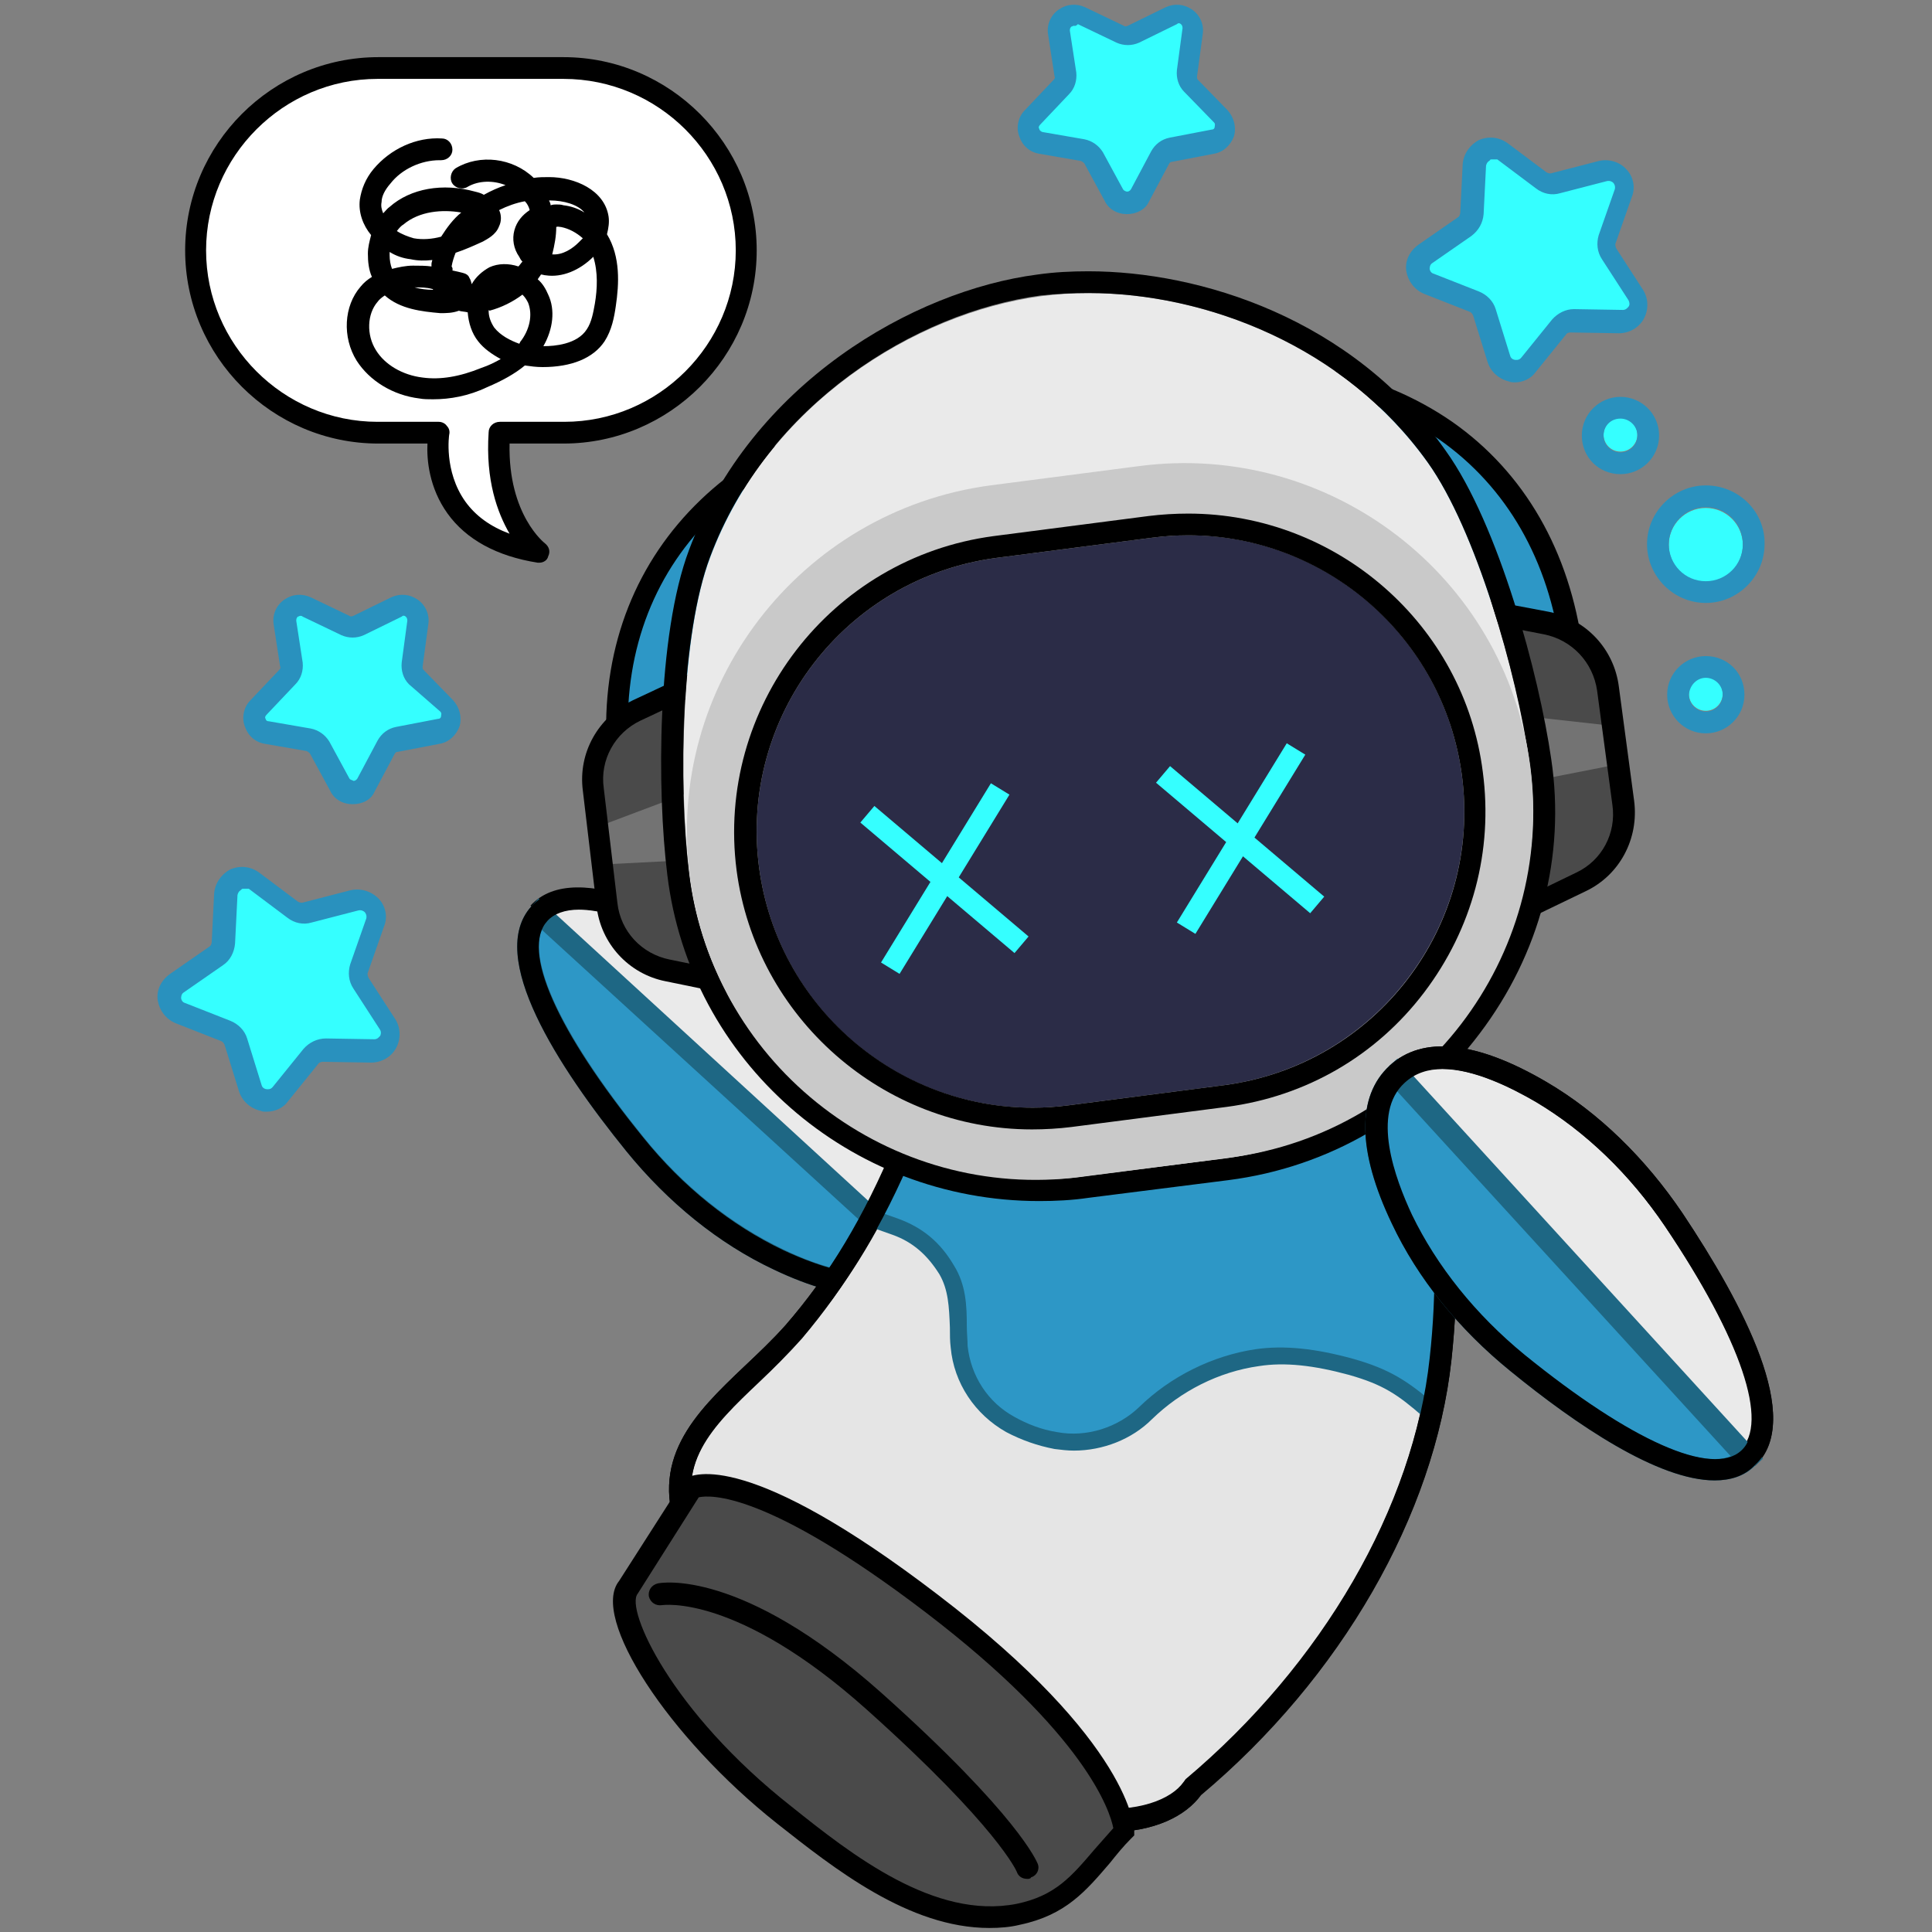 <?xml version="1.0" encoding="utf-8"?>
<!-- Generator: Adobe Illustrator 26.5.0, SVG Export Plug-In . SVG Version: 6.00 Build 0)  -->
<svg version="1.1" id="레이어_5" xmlns="http://www.w3.org/2000/svg" xmlns:xlink="http://www.w3.org/1999/xlink" x="0px"
	 y="0px" viewBox="0 0 240 240" style="enable-background:new 0 0 240 240;" xml:space="preserve">
<rect x="0" y="0" width="240" height="240" fill="#808080" stroke="none"/>
<g>
	<path style="fill:#2D97C6;" d="M77,96.3c-3.1-23.7,11.8-42,38.6-45.5l30.5-4c26.8-3.5,46,10.3,49.1,34"/>
	<path d="M75.7,96.5C72.5,71.9,88.4,53,115.5,49.4l30.5-4c13.4-1.8,25.3,0.7,34.4,7c9,6.3,14.6,16.1,16.2,28.1l-2.7,0.4
		c-1.5-11.3-6.7-20.4-15.1-26.3c-8.5-6-19.7-8.2-32.5-6.6l-30.5,4c-25.8,3.4-40.5,20.7-37.4,44L75.7,96.5z"/>
</g>
<g>
	<path style="fill:#4A4A4A;" d="M179.9,75.1l5.3,40l11.2-5.4c3.7-1.8,5.8-5.7,5.3-9.8l-1.9-14.2c-0.5-4.1-3.6-7.3-7.7-8.1
		L179.9,75.1z"/>
	<polygon style="fill:#737373;" points="182.6,88.2 183.9,98.3 201.2,94.9 200.6,90.2 	"/>
	<path d="M185.2,116.4c-0.2,0-0.4-0.1-0.6-0.2c-0.4-0.2-0.6-0.6-0.7-1l-5.3-40c-0.1-0.4,0.1-0.9,0.4-1.2c0.3-0.3,0.8-0.4,1.2-0.3
		l12.2,2.3c4.6,0.9,8.1,4.6,8.7,9.3l1.9,14.2c0.6,4.7-1.8,9.2-6,11.2l-11.2,5.4C185.6,116.4,185.4,116.4,185.2,116.4z M181.5,76.8
		l4.8,36.2l9.5-4.6c3.2-1.5,5-4.9,4.5-8.4l-1.9-14.2c-0.5-3.5-3.1-6.3-6.6-7L181.5,76.8z"/>
</g>
<g>
	<g>
		<path style="fill:#EAEAEA;" d="M67,113.4L67,113.4L67,113.4c5.3-5.8,20.9,3.4,29.6,9.3c6.4,4.3,12,10,15.9,16.5
			c3.8,6.4,6.1,13.6,2.2,17.9"/>
		<path d="M115.6,158l-2-1.8c3.8-4.2,0.2-12-2.4-16.3c-3.6-6.1-9-11.7-15.5-16.1c-14.1-9.5-24.5-13.1-27.8-9.5l-2-1.8
			c5.7-6.2,20.2,1.5,31.3,9.1c6.8,4.6,12.4,10.5,16.3,16.9C118.7,147.2,119.4,153.9,115.6,158z"/>
	</g>
	<g>
		<path style="fill:#2D97C6;" d="M96.6,156.4c6.7,3.2,14.1,4.9,18,0.6L67,113.4l0,0c-5.3,5.8,5.2,20.5,11.8,28.7
			C83.7,148.1,89.8,153.2,96.6,156.4z"/>
		<path style="fill:#1E6784;" d="M108.1,161c-3.3,0-7.4-1.1-12-3.3c-6.8-3.2-13.1-8.3-18.3-14.7c-8.5-10.5-17.4-24.2-11.8-30.4
			l0.9-1l49.6,45.5l-0.9,1C113.8,160,111.2,161,108.1,161z M67.3,115.5c-1.7,4.3,2.9,13.7,12.6,25.7c4.9,6.1,10.9,10.9,17.4,14l0,0
			c4.1,2,11.3,4.6,15.4,1.8L67.3,115.5z"/>
	</g>
	<path d="M108.1,161c-3.3,0-7.4-1.1-12-3.3l0,0c-6.8-3.2-13.1-8.3-18.3-14.7c-8.5-10.5-17.4-24.2-11.8-30.4
		c5.7-6.2,20.2,1.5,31.3,9.1c6.8,4.6,12.4,10.5,16.3,16.9c5.1,8.6,5.8,15.4,2,19.5C113.8,160,111.2,161,108.1,161z M71.9,113
		c-1.7,0-3.1,0.5-3.9,1.4c-3.3,3.6,1.1,13.6,11.9,26.9c4.9,6.1,10.9,10.9,17.4,14l0,0c4.5,2.1,12.6,5.1,16.4,0.9
		c3.8-4.2,0.2-12-2.4-16.3c-3.6-6.1-9-11.7-15.5-16.1C85.3,116.8,76.9,113,71.9,113z"/>
</g>
<g>
	<path style="fill:#4A4A4A;" d="M90.4,83l4.8,40L83,120.5c-4-0.8-7.1-4.1-7.6-8.2l-1.7-14.3c-0.5-4.1,1.7-8,5.4-9.8L90.4,83z"/>
	<polygon style="fill:#737373;" points="91,96.4 92.2,106.5 74.6,107.4 74,102.8 	"/>
	<path d="M95.2,124.4c-0.1,0-0.2,0-0.3,0l-12.2-2.5c-4.6-0.9-8.1-4.7-8.6-9.4l-1.7-14.3c-0.6-4.7,1.9-9.1,6.2-11.2l11.3-5.3
		c0.4-0.2,0.9-0.2,1.2,0c0.4,0.2,0.6,0.6,0.7,1l4.8,40c0.1,0.4-0.1,0.9-0.4,1.2C95.8,124.3,95.5,124.4,95.2,124.4z M89.2,85
		l-9.6,4.5c-3.2,1.5-5.1,4.9-4.6,8.4l1.7,14.3c0.4,3.5,3,6.3,6.5,7l10.3,2.1L89.2,85z"/>
</g>
<g>
	<g>
		<path style="fill:#35FFFF;" d="M186.7,18.9l4.8,3.6c0.5,0.4,1.2,0.5,1.8,0.4l5.8-1.5c1.7-0.4,3.1,1.2,2.6,2.8l-2,5.7
			c-0.2,0.6-0.1,1.3,0.2,1.9l3.3,5.1c0.9,1.4-0.1,3.3-1.8,3.3l-6-0.1c-0.7,0-1.3,0.3-1.7,0.8l-3.8,4.7c-1.1,1.3-3.2,0.9-3.7-0.7
			l-1.8-5.8c-0.2-0.6-0.7-1.1-1.3-1.4l-5.6-2.2c-1.6-0.6-1.8-2.8-0.4-3.7l4.9-3.4c0.5-0.4,0.9-1,0.9-1.6l0.3-6
			C183.3,18.7,185.3,17.8,186.7,18.9z"/>
		<path style="fill:#2991BE;" d="M188.2,47.5c-0.2,0-0.5,0-0.7-0.1c-1.3-0.3-2.3-1.2-2.7-2.4l-1.8-5.8c-0.1-0.2-0.2-0.4-0.5-0.5
			l-5.6-2.2c-1.2-0.5-2-1.6-2.2-2.8c-0.2-1.3,0.4-2.5,1.5-3.3l4.9-3.4c0.2-0.1,0.3-0.4,0.3-0.6l0.3-6c0.1-1.3,0.9-2.4,2-3
			c1.2-0.5,2.5-0.4,3.6,0.4l4.8,3.6c0.2,0.1,0.4,0.2,0.7,0.1l5.8-1.5c1.2-0.3,2.6,0.1,3.4,1c0.9,0.9,1.2,2.3,0.7,3.5l-2,5.7
			c-0.1,0.2,0,0.5,0.1,0.7l3.3,5.1c0.7,1.1,0.7,2.5,0.1,3.6c-0.6,1.1-1.8,1.8-3.1,1.8l-6-0.1c-0.3,0-0.5,0.1-0.6,0.3l-3.8,4.7
			C190.2,47,189.2,47.5,188.2,47.5z M185.4,19.8c-0.2,0-0.3,0-0.3,0.1c-0.1,0.1-0.4,0.2-0.5,0.7l-0.3,6c-0.1,1.1-0.6,2-1.5,2.7
			l-4.9,3.4c-0.3,0.2-0.3,0.6-0.3,0.7c0,0.1,0.1,0.5,0.5,0.6l5.6,2.2c1,0.4,1.8,1.2,2.1,2.2l1.8,5.8c0.1,0.4,0.5,0.5,0.6,0.5
			c0.1,0,0.5,0.1,0.8-0.3l3.8-4.7c0.7-0.8,1.7-1.3,2.7-1.3c0,0,0,0,0.1,0l6,0.1c0,0,0,0,0,0c0.4,0,0.6-0.3,0.7-0.4
			c0.1-0.1,0.2-0.4,0-0.8l-3.3-5.1c-0.6-0.9-0.7-2-0.4-3l2-5.7c0.1-0.4-0.1-0.7-0.2-0.8c-0.1-0.1-0.4-0.3-0.8-0.2l-5.8,1.5
			c-1,0.3-2.1,0.1-3-0.6l-4.8-3.6C185.7,19.8,185.5,19.8,185.4,19.8z"/>
	</g>
	<g>
		<path style="fill:#35FFFF;" d="M31.6,109.5l4.8,3.6c0.5,0.4,1.2,0.5,1.8,0.4l5.8-1.5c1.7-0.4,3.1,1.2,2.6,2.8l-2,5.7
			c-0.2,0.6-0.1,1.3,0.2,1.9l3.3,5.1c0.9,1.4-0.1,3.3-1.8,3.3l-6-0.1c-0.7,0-1.3,0.3-1.7,0.8l-3.8,4.7c-1.1,1.3-3.2,0.9-3.7-0.7
			l-1.8-5.8c-0.2-0.6-0.7-1.1-1.3-1.4l-5.6-2.2c-1.6-0.6-1.8-2.8-0.4-3.7l4.9-3.4c0.5-0.4,0.9-1,0.9-1.6l0.3-6
			C28.3,109.3,30.3,108.4,31.6,109.5z"/>
		<path style="fill:#2991BE;" d="M33.1,138.1c-0.2,0-0.5,0-0.7-0.1c-1.3-0.3-2.3-1.2-2.7-2.4l-1.8-5.8c-0.1-0.2-0.2-0.4-0.5-0.5
			l-5.6-2.2c-1.2-0.5-2-1.6-2.2-2.8c-0.2-1.3,0.4-2.5,1.5-3.3l4.9-3.4c0.2-0.1,0.3-0.4,0.3-0.6l0.3-6c0.1-1.3,0.9-2.4,2-3
			c1.2-0.5,2.5-0.4,3.6,0.4v0l4.8,3.6c0.2,0.1,0.4,0.2,0.7,0.1l5.8-1.5c1.3-0.3,2.6,0.1,3.5,1c0.9,0.9,1.2,2.3,0.7,3.5l-2,5.7
			c-0.1,0.2,0,0.5,0.1,0.7l3.3,5.1c0.7,1.1,0.7,2.5,0.1,3.6c-0.6,1.1-1.8,1.8-3.1,1.8l-6-0.1c-0.2,0-0.5,0.1-0.6,0.3l-3.8,4.7
			C35.2,137.6,34.2,138.1,33.1,138.1z M30.3,110.4c-0.1,0-0.3,0-0.3,0.1c-0.1,0.1-0.4,0.2-0.5,0.7l-0.3,6c-0.1,1.1-0.6,2.1-1.5,2.7
			l-4.9,3.4c-0.3,0.2-0.3,0.6-0.3,0.7c0,0.1,0.1,0.5,0.5,0.6l5.6,2.2c1,0.4,1.8,1.2,2.1,2.2l1.8,5.8c0.1,0.4,0.5,0.5,0.6,0.5
			c0.1,0,0.5,0.1,0.8-0.3l3.8-4.7c0.7-0.8,1.7-1.3,2.8-1.3l6,0.1c0.4,0,0.6-0.3,0.7-0.4c0.1-0.1,0.2-0.5,0-0.8l-3.3-5.1
			c-0.6-0.9-0.7-2-0.4-3l2-5.7c0.1-0.4-0.1-0.7-0.2-0.8c-0.1-0.1-0.4-0.3-0.8-0.2l-5.8,1.5c-1,0.3-2.1,0.1-3-0.6l-4.8-3.6
			C30.6,110.4,30.5,110.4,30.3,110.4z"/>
	</g>
	<g>
		<path style="fill:#35FFFF;" d="M148.1,3.9l-0.7,5.2c-0.1,0.6,0.1,1.1,0.5,1.6l3.7,3.8c1,1.1,0.5,2.9-1,3.2l-5.2,1
			c-0.6,0.1-1.1,0.5-1.3,1l-2.5,4.7c-0.7,1.3-2.6,1.3-3.3,0l-2.5-4.6c-0.3-0.5-0.8-0.9-1.3-1l-5.2-0.9c-1.5-0.3-2.1-2.1-1-3.1
			l3.6-3.8c0.4-0.4,0.6-1,0.5-1.6L131.6,4c-0.2-1.5,1.3-2.6,2.7-2l4.8,2.3c0.5,0.2,1.1,0.2,1.6,0l4.7-2.3
			C146.7,1.3,148.3,2.4,148.1,3.9z"/>
		<path style="fill:#2991BE;" d="M140,26.6c-1.2,0-2.3-0.6-2.8-1.7l-2.5-4.6c-0.1-0.1-0.2-0.2-0.4-0.3l-5.2-0.9
			c-1.2-0.2-2.1-1-2.5-2.2c-0.4-1.1-0.1-2.4,0.7-3.2l3.6-3.8c0.1-0.1,0.2-0.3,0.1-0.4l-0.8-5.2c-0.2-1.2,0.3-2.4,1.3-3.1
			c1-0.7,2.2-0.8,3.3-0.3l4.8,2.3c0.1,0.1,0.3,0.1,0.5,0l4.7-2.3c1.1-0.5,2.3-0.4,3.3,0.3c1,0.7,1.5,1.9,1.3,3.1l-0.7,5.2
			c0,0.2,0,0.3,0.1,0.4l3.7,3.8c0.8,0.9,1.1,2.1,0.8,3.2c-0.4,1.1-1.3,2-2.5,2.2l-5.2,1c-0.2,0-0.3,0.1-0.4,0.3l-2.5,4.7
			C142.3,26,141.2,26.6,140,26.6C140,26.6,140,26.6,140,26.6z M133.4,3.2c-0.1,0-0.2,0.1-0.3,0.1c-0.1,0.1-0.2,0.2-0.2,0.5l0.8,5.2
			c0.1,1-0.2,2-0.9,2.7l-3.6,3.8c-0.2,0.2-0.2,0.4-0.1,0.5c0,0.1,0.1,0.3,0.4,0.4l5.2,0.9c1,0.2,1.8,0.8,2.3,1.6l2.5,4.6
			c0.1,0.2,0.4,0.3,0.5,0.3c0.1,0,0.3,0,0.5-0.3l2.5-4.7c0.5-0.9,1.3-1.5,2.3-1.7l5.2-1c0.3,0,0.4-0.2,0.4-0.4
			c0-0.1,0.1-0.3-0.1-0.5l-3.7-3.8c-0.7-0.7-1-1.7-0.9-2.7l0.7-5.2c0-0.3-0.1-0.4-0.2-0.5c-0.1-0.1-0.3-0.2-0.5,0l-4.7,2.3
			c-0.9,0.4-1.9,0.4-2.8,0l-4.8-2.3C133.6,3.3,133.5,3.2,133.4,3.2z"/>
	</g>
	<g>
		<path style="fill:#35FFFF;" d="M52,77.2l-0.7,5.2c-0.1,0.6,0.1,1.1,0.5,1.6l3.7,3.8c1,1.1,0.5,2.9-1,3.2l-5.2,1
			c-0.6,0.1-1.1,0.5-1.3,1l-2.5,4.7c-0.7,1.3-2.6,1.3-3.3,0l-2.5-4.6c-0.3-0.5-0.8-0.9-1.3-1l-5.2-0.9c-1.5-0.3-2.1-2.1-1-3.1
			l3.6-3.8c0.4-0.4,0.6-1,0.5-1.6l-0.8-5.2c-0.2-1.5,1.3-2.6,2.7-2l4.8,2.3c0.5,0.2,1.1,0.2,1.6,0l4.7-2.3
			C50.6,74.6,52.2,75.7,52,77.2z"/>
		<path style="fill:#2991BE;" d="M43.8,99.9c-1.2,0-2.3-0.6-2.8-1.7l-2.5-4.6c-0.1-0.1-0.2-0.2-0.4-0.3l-5.2-0.9
			c-1.2-0.2-2.1-1-2.5-2.2c-0.4-1.1-0.1-2.4,0.7-3.2l3.6-3.8c0.1-0.1,0.2-0.3,0.1-0.4l-0.8-5.2c-0.2-1.2,0.3-2.4,1.3-3.1
			c1-0.7,2.2-0.8,3.3-0.3l4.8,2.3c0.1,0.1,0.3,0.1,0.5,0l4.7-2.3c1.1-0.5,2.3-0.4,3.3,0.3c1,0.7,1.5,1.9,1.3,3.1v0l-0.7,5.2
			c0,0.2,0,0.3,0.1,0.4l3.7,3.8c0.8,0.9,1.1,2.1,0.8,3.2c-0.4,1.1-1.3,2-2.5,2.2l-5.2,1c-0.2,0-0.3,0.1-0.4,0.3l-2.5,4.7
			C46.1,99.3,45.1,99.9,43.8,99.9C43.9,99.9,43.8,99.9,43.8,99.9z M37.3,76.5c-0.1,0-0.2,0.1-0.3,0.1c-0.1,0.1-0.2,0.2-0.2,0.5
			l0.8,5.2c0.1,1-0.2,2-0.9,2.7l-3.6,3.8c-0.2,0.2-0.2,0.4-0.1,0.5c0,0.1,0.1,0.3,0.4,0.3l5.2,0.9c1,0.2,1.8,0.8,2.3,1.6l2.5,4.6
			c0.1,0.2,0.4,0.2,0.5,0.3c0.1,0,0.3,0,0.5-0.3l2.5-4.7c0.5-0.9,1.3-1.5,2.3-1.7l5.2-1c0.3,0,0.4-0.2,0.4-0.4
			c0-0.1,0.1-0.3-0.1-0.5L50.8,85c-0.7-0.7-1-1.7-0.9-2.7l0.7-5.2c0-0.3-0.1-0.4-0.2-0.5c-0.1-0.1-0.3-0.2-0.5,0l-4.7,2.3
			c-0.9,0.4-1.9,0.4-2.8,0l-4.8-2.3C37.5,76.5,37.4,76.5,37.3,76.5z"/>
	</g>
	<g>
		<circle style="fill:#35FFFF;" cx="211.9" cy="67.7" r="4.6"/>
		<path style="fill:#2991BE;" d="M211.9,63c2.6,0,4.6,2.1,4.6,4.6c0,2.6-2.1,4.6-4.6,4.6c-2.6,0-4.6-2.1-4.6-4.6
			C207.3,65.1,209.4,63,211.9,63 M211.9,60.3c-4,0-7.3,3.3-7.3,7.3c0,4,3.3,7.3,7.3,7.3c4,0,7.3-3.3,7.3-7.3
			C219.3,63.6,216,60.3,211.9,60.3L211.9,60.3z"/>
	</g>
	<g>
		<circle style="fill:#35FFFF;" cx="201.3" cy="54" r="2.1"/>
		<path style="fill:#2991BE;" d="M201.3,52c1.1,0,2.1,0.9,2.1,2.1c0,1.1-0.9,2.1-2.1,2.1c-1.1,0-2.1-0.9-2.1-2.1
			C199.2,52.9,200.1,52,201.3,52 M201.3,49.3c-2.6,0-4.8,2.1-4.8,4.8s2.1,4.8,4.8,4.8c2.6,0,4.8-2.1,4.8-4.8S203.9,49.3,201.3,49.3
			L201.3,49.3z"/>
	</g>
	<g>
		<circle style="fill:#35FFFF;" cx="211.9" cy="86.2" r="2.1"/>
		<path style="fill:#2991BE;" d="M211.9,84.2c1.1,0,2.1,0.9,2.1,2.1c0,1.1-0.9,2.1-2.1,2.1c-1.1,0-2.1-0.9-2.1-2.1
			C209.9,85.1,210.8,84.2,211.9,84.2 M211.9,81.5c-2.6,0-4.8,2.1-4.8,4.8c0,2.6,2.1,4.8,4.8,4.8c2.6,0,4.8-2.1,4.8-4.8
			C216.7,83.6,214.6,81.5,211.9,81.5L211.9,81.5z"/>
	</g>
</g>
<g>
	<g>
		<path style="fill:#E5E5E5;" d="M147.3,118.2c-7.4,0-14.9,2.2-21.1,6.3c-7.9,5.2-11.5,12.6-15.1,21c-3.2,7.3-7.4,14-12.5,20
			c-1.6,1.9-3.5,3.6-5.2,5.3c-5.9,5.6-11.5,10.9-7.6,19.9c4.5,10.4,14.3,18.1,21.3,23.1c22.9,16.2,37.3,13.8,41.1,8.5
			c0.1-0.1,0.1-0.2,0.2-0.3c17.2-14.4,28.6-34.3,30.7-53.2c1.9-17-0.3-37.1-9.4-43.5C162.7,120.5,155,118.2,147.3,118.2z"/>
		<path d="M137.6,227.6c-7.5,0-18-3.3-31.4-12.8c-7.1-5-17.1-13-21.7-23.6c-4.2-9.8,1.9-15.7,7.9-21.4c1.8-1.7,3.6-3.4,5.2-5.2
			c5.1-5.9,9.2-12.5,12.3-19.6c3.8-8.7,7.6-16.3,15.7-21.6c6.4-4.2,14.2-6.5,21.8-6.5c8.3,0,16.2,2.5,22.9,7.3
			c9.6,6.8,11.9,27.4,10,44.8c-2.1,19.2-13.7,39.4-31.1,54C147.3,225.6,143.4,227.6,137.6,227.6z M147.3,119.5
			c-7.2,0-14.4,2.1-20.4,6c-7.5,4.9-10.9,11.8-14.6,20.4c-3.2,7.4-7.5,14.2-12.7,20.3c-1.7,1.9-3.5,3.7-5.3,5.4
			c-5.8,5.5-10.8,10.3-7.3,18.4c4.3,10,13.9,17.6,20.8,22.5c22.9,16.2,36.3,13,39.2,8.9c0.1-0.1,0.2-0.3,0.3-0.4
			c17-14.3,28.3-33.8,30.3-52.4c1.8-16.1-0.3-36.2-8.9-42.3C162.4,121.9,155,119.5,147.3,119.5z"/>
	</g>
	<path style="fill:#2D97C6;" d="M177.2,175.3c4.9-17.2,5.3-45.4-13.9-53.9c-4.1-1.8-8.6-2.7-13.1-3.1c-10.1-0.9-19.7,2.7-27.1,9.4
		c-3.8,3.4-6.9,7.5-9.6,11.8c-0.7,1.2-6.6,11.2-5.1,11.8c2.2,0.8,2.9,1,3.1,1.1c2.7,1,4.7,2.7,6.3,5.3c1.3,2.1,1.4,4.5,1.5,6.9
		c0,0.8,0.1,1.7,0.1,2.5c0.4,4.1,2.7,7.7,6.3,9.7c1.7,1,3.6,1.7,5.6,2c0.7,0.1,1.5,0.2,2.2,0.2c3.3,0,6.4-1.3,8.8-3.6
		c3.7-3.7,8.6-6.1,13.8-6.9c3.4-0.5,7-0.1,11.5,1.1c4.4,1.2,6.4,2.6,9.5,5.4"/>
	<path style="fill:#1E6784;" d="M133.4,180.2c-0.8,0-1.6-0.1-2.4-0.2c-2.1-0.4-4.1-1.1-6-2.1c-3.9-2.2-6.5-6.1-6.9-10.5
		c-0.1-0.8-0.1-1.6-0.1-2.5c-0.1-2.6-0.2-4.7-1.3-6.6c-1.5-2.4-3.3-4-5.8-4.9l-3.1-1.1l0.7-2l3.1,1.1c3,1.1,5.2,2.9,6.9,5.8
		c1.5,2.4,1.6,5,1.6,7.5c0,0.9,0.1,1.7,0.1,2.5c0.4,3.7,2.5,7,5.8,8.8c1.6,0.9,3.4,1.6,5.3,1.9c3.7,0.7,7.6-0.6,10.2-3.1
		c3.9-3.8,9.1-6.4,14.5-7.2c3.5-0.5,7.4-0.1,12.1,1.2c4.6,1.3,6.8,2.8,10.1,5.6l-1.4,1.6c-3.2-2.8-5-4-9.2-5.2
		c-4.4-1.2-8-1.6-11.2-1.1c-5,0.7-9.7,3.1-13.3,6.6C140.6,178.8,137,180.2,133.4,180.2z"/>
	<path d="M137.6,227.6c-7.5,0-18-3.3-31.4-12.8c-7.1-5-17.1-13-21.7-23.6c-4.2-9.8,1.9-15.7,7.9-21.4c1.8-1.7,3.6-3.4,5.2-5.2
		c5.4-6.2,9.8-13.6,13.5-22.5c3.6-8.5,8-14.4,13.9-18.4c6.5-4.4,14.5-6.9,22.4-6.9c8.3,0,16.2,2.5,22.9,7.3
		c9.6,6.8,11.9,27.4,10,44.8c-2.1,19.2-13.7,39.4-31.1,54C147.3,225.6,143.4,227.6,137.6,227.6z M147.3,119.5
		c-7.4,0-14.8,2.3-20.9,6.4c-5.5,3.7-9.6,9.2-12.9,17.2c-3.8,9.1-8.4,16.7-13.9,23.2c-1.7,1.9-3.5,3.7-5.3,5.4
		c-5.8,5.5-10.8,10.3-7.3,18.4c4.3,10,13.9,17.6,20.8,22.5c22.9,16.2,36.3,13,39.2,8.9c0.1-0.1,0.2-0.3,0.3-0.4
		c17-14.3,28.3-33.8,30.3-52.4c1.8-16.1-0.3-36.2-8.9-42.3C162.4,121.9,155,119.5,147.3,119.5z"/>
</g>
<g>
	<path style="fill:#EAEAEA;" d="M177.4,57.5c-11.8-16.5-32.5-22.8-48.1-20.7s-34,13.4-41.1,32.5c-3.6,9.5-3.9,27.9-2.6,39.2
		c2.9,23.9,25.4,40.9,49.3,37.7l8.7-1.1l0,0l8.7-1.1c23.9-3.1,41.3-25.3,37.8-49.2C188.4,83.4,183.3,65.8,177.4,57.5z"/>
	<path d="M135.2,36.4c14.6,0,31.9,6.6,42.2,21.1c5.9,8.3,11,25.9,12.6,37.2c3.4,23.9-13.9,46-37.8,49.2l-8.7,1.1l-8.7,1.1
		c-1.9,0.3-3.8,0.4-5.7,0.4c-21.7,0-40.9-16.1-43.5-38.1c-1.4-11.3-1-29.6,2.6-39.2c7.1-19,25.5-30.4,41.1-32.5
		C131.2,36.5,133.2,36.4,135.2,36.4 M135.2,33.7c-2.1,0-4.2,0.1-6.3,0.4c-15.5,2-35.6,13.6-43.3,34.2c-4,10.6-4,30-2.7,40.4
		c2.8,23.1,22.6,40.5,46.2,40.5c2,0,4.1-0.1,6.1-0.4l8.7-1.1l8.7-1.1c12.5-1.6,23.6-8.1,31.2-18.2c7.5-9.9,10.7-22,8.9-34.1
		c-1.5-10.4-6.5-29.1-13.1-38.3C168,39.5,149,33.7,135.2,33.7L135.2,33.7z"/>
</g>
<g>
	<path style="fill:#C9C9C9;" d="M134.3,146.2c-23.7,3.1-45.5-13.6-48.6-37.3C82.6,85.3,99.3,63.5,123,60.3l18.5-2.4
		c23.7-3.1,45.5,13.6,48.6,37.3s-13.6,45.5-37.3,48.6L134.3,146.2z"/>
	<g>
		<path style="fill:#2B2C47;" d="M152.1,134.8l-19.3,2.5c-18.8,2.5-36-10.7-38.5-29.5l0,0c-2.5-18.8,10.7-36,29.5-38.5l19.3-2.5
			c18.8-2.5,36,10.7,38.5,29.5l0,0C184.1,115.1,170.8,132.3,152.1,134.8z"/>
		<path d="M147.6,66.5c17,0,31.7,12.6,34,29.8v0c2.5,18.8-10.7,36-29.5,38.5l-19.3,2.5c-1.5,0.2-3,0.3-4.5,0.3
			c-17,0-31.7-12.6-34-29.8v0c-2.5-18.8,10.7-36,29.5-38.5l19.3-2.5C144.6,66.6,146.1,66.5,147.6,66.5 M147.6,63.8L147.6,63.8
			c-1.6,0-3.3,0.1-4.9,0.3l-19.3,2.5c-20.2,2.7-34.5,21.3-31.9,41.5c2.4,18.3,18.2,32.2,36.7,32.2c1.6,0,3.3-0.1,4.9-0.3l19.3-2.5
			c9.8-1.3,18.5-6.3,24.5-14.2s8.6-17.6,7.3-27.4C181.9,77.6,166.1,63.8,147.6,63.8L147.6,63.8z"/>
	</g>
	
		<rect x="116" y="96.7" transform="matrix(0.646 -0.763 0.763 0.646 -41.843 128.22)" style="fill:#35FFFF;" width="2.7" height="25.1"/>
	
		<rect x="104.3" y="107.8" transform="matrix(0.523 -0.853 0.853 0.523 -37.059 152.154)" style="fill:#35FFFF;" width="26.1" height="2.7"/>
	
		<rect x="152.7" y="91.7" transform="matrix(0.646 -0.763 0.763 0.646 -25.006 154.501)" style="fill:#35FFFF;" width="2.7" height="25.1"/>
	
		<rect x="141" y="102.8" transform="matrix(0.523 -0.853 0.853 0.523 -15.236 181.105)" style="fill:#35FFFF;" width="26.1" height="2.7"/>
</g>
<g>
	<path style="fill:#4A4A4A;" d="M85.9,184.9L78,197.3c-2.5,3.1,5.2,17,19.4,28.2c7.9,6.2,18.4,14.5,29.1,12.3
		c6.7-1.3,8.6-5.4,13.1-10.3c0,0-0.1-10.1-23.9-28.3S85.9,184.9,85.9,184.9z"/>
	<path d="M122.9,239.5c-10,0-19.3-7.4-26.4-13c-13.5-10.7-23.2-25.6-19.6-30.1l8-12.5l0.2-0.2c1.1-0.7,8-3.5,31.4,14.4
		c24.1,18.4,24.4,29,24.4,29.4l0,0.5l-0.4,0.4c-1,1-1.8,2-2.6,3c-3,3.5-5.5,6.5-11.2,7.7C125.5,239.4,124.2,239.5,122.9,239.5z
		 M86.8,186l-7.6,12c-1.5,1.9,4.1,14.6,19.1,26.4c7.5,6,17.8,14.1,28,12.1c4.8-1,6.8-3.4,9.7-6.8c0.7-0.8,1.5-1.7,2.3-2.6
		c-0.4-2.1-3.4-11.6-23.3-26.8C95.2,185.2,88.2,185.7,86.8,186z"/>
</g>
<g>
	<path style="fill:#4A4A4A;" d="M82,198.1c0,0,9.6-2,26.6,13.3s19,20.7,19,20.7"/>
	<path d="M127.6,233.4c-0.6,0-1.1-0.3-1.3-0.9c0,0-2.3-5.5-18.6-20.1c-16.2-14.5-25.4-13-25.5-13c-0.7,0.1-1.4-0.3-1.6-1.1
		c-0.1-0.7,0.3-1.4,1.1-1.6c0.4-0.1,10.4-1.9,27.8,13.6c17.1,15.3,19.3,21,19.4,21.2c0.3,0.7-0.1,1.5-0.8,1.7
		C128,233.4,127.8,233.4,127.6,233.4z"/>
</g>
<g>
	<g>
		<path style="fill:#FFFFFF;" d="M70,8.4H46.9c-12.5,0-22.6,10.1-22.6,22.6s10.1,22.6,22.6,22.6h7.6c0,0-2.2,12.5,12.5,14.8
			c0,0-5.7-4.2-4.9-14.8h8c12.5,0,22.6-10.1,22.6-22.6S82.5,8.4,70,8.4z"/>
		<path d="M67,69.9c-0.1,0-0.1,0-0.2,0c-5.1-0.8-8.9-2.9-11.2-6.1c-2.3-3.2-2.6-6.7-2.5-8.7h-6.1c-13.2,0-24-10.8-24-24
			s10.8-24,24-24H70c13.2,0,24,10.8,24,24s-10.8,24-24,24h-6.7c-0.2,8.9,4.4,12.4,4.4,12.4c0.5,0.4,0.7,1,0.4,1.6
			C68,69.6,67.5,69.9,67,69.9z M46.9,9.8c-11.7,0-21.3,9.6-21.3,21.3s9.6,21.3,21.3,21.3h7.6c0.4,0,0.8,0.2,1,0.5
			c0.3,0.3,0.4,0.7,0.3,1.1c0,0-0.7,4.5,2,8.3c1.3,1.8,3.1,3.1,5.5,4c-1.5-2.6-3-6.6-2.6-12.6c0-0.7,0.6-1.3,1.4-1.3h8
			c11.7,0,21.3-9.6,21.3-21.3S81.8,9.8,70,9.8H46.9z"/>
	</g>
	<path d="M53.8,49.6c-0.6,0-1.2,0-1.7-0.1c-3.3-0.4-6.2-2.2-7.8-4.7c-1.8-2.9-1.6-6.8,0.5-9.2c0.4-0.5,0.9-0.9,1.4-1.2
		c-0.4-0.9-0.5-1.9-0.5-2.9c0-0.8,0.2-1.5,0.4-2.3c-1-1.2-1.6-2.8-1.4-4.4c0.2-1.3,0.7-2.6,1.7-3.8c2.1-2.5,5.3-4,8.5-3.8
		c0.7,0,1.3,0.6,1.3,1.4c0,0.7-0.6,1.3-1.4,1.3c-0.1,0-0.2,0-0.2,0c-2.3,0-4.7,1.1-6.1,2.9c-0.7,0.8-1.1,1.6-1.1,2.3
		c-0.1,0.5,0,0.9,0.2,1.4c0.3-0.3,0.5-0.6,0.8-0.8c2.6-2.3,6.6-3,10.6-1.9c0.4,0.1,0.8,0.2,1.1,0.4c0.9-0.5,1.8-0.9,2.7-1.2
		c-1.5-0.6-3.3-0.6-4.7,0.2c-0.6,0.4-1.5,0.2-1.9-0.4c-0.4-0.6-0.2-1.5,0.4-1.9c3-1.8,7.1-1.3,9.7,1.2c0.6-0.1,1.3-0.1,1.9-0.1
		c3.2,0,6.9,1.6,7.4,4.9c0.1,0.7,0,1.4-0.2,2.2c1.7,2.8,1.5,6.2,1.1,8.9c-0.2,1.4-0.5,3-1.4,4.4c-1.4,2.1-4.1,3.2-7.7,3.2
		c-0.8,0-1.5-0.1-2.2-0.2c-1.2,1-2.8,1.9-4.7,2.7C58.2,49.2,55.9,49.6,53.8,49.6z M47.8,36.7c-0.3,0.2-0.7,0.5-0.9,0.8
		c-1.3,1.5-1.4,4.1-0.2,6c1.1,1.8,3.3,3.1,5.8,3.4c2.2,0.3,4.6-0.1,7.3-1.2c0.9-0.3,1.7-0.7,2.4-1.1c-1.1-0.6-2.1-1.3-2.8-2.2
		c-0.8-1-1.2-2.3-1.3-3.6c-0.4-0.1-0.8-0.1-1.1-0.2c-0.8,0.3-1.6,0.3-2.3,0.3C52.4,38.7,49.7,38.4,47.8,36.7z M67.5,43
		c0,0,0.1,0,0.1,0c1.2,0,4.1-0.2,5.3-2.1c0.6-0.9,0.8-2.1,1-3.2c0.3-1.8,0.4-3.9-0.2-5.8c-1.7,1.7-3.9,2.6-5.9,2.3
		c-0.2,0-0.4-0.1-0.6-0.1c-0.1,0.2-0.3,0.4-0.4,0.6c0.6,0.5,1,1.2,1.3,1.9C69,38.5,68.7,40.9,67.5,43z M60.7,38.6
		c0,0.8,0.3,1.5,0.7,2.1c0.8,1,2,1.6,3.1,2c0,0,0.1-0.1,0.1-0.2c1.2-1.5,1.6-3.4,1-4.9c-0.2-0.4-0.4-0.7-0.7-1
		c-1.2,0.9-2.6,1.6-4.1,2C60.8,38.5,60.7,38.5,60.7,38.6z M51.5,35.7c0.7,0.2,1.5,0.3,2.3,0.3c0,0,0-0.1-0.1-0.1
		C53,35.7,52.3,35.7,51.5,35.7C51.6,35.7,51.6,35.7,51.5,35.7z M56.2,33.6c0.5,0.1,0.9,0.2,1.3,0.3c0.4,0.1,0.7,0.3,0.8,0.6
		c0.2,0.3,0.2,0.5,0.3,0.8c0.5-0.9,1.3-1.6,2.2-2.1c1.1-0.5,2.4-0.5,3.6-0.1c0.2-0.2,0.3-0.4,0.5-0.6c-0.2-0.2-0.3-0.4-0.4-0.6
		c-0.7-1-0.9-2.2-0.6-3.3c0.3-1.1,1-1.9,1.9-2.5c-0.1-0.4-0.3-0.8-0.6-1.1c-1.1,0.2-2.2,0.6-3.2,1.1c0.3,0.6,0.3,1.4,0,2
		c-0.4,1.1-1.5,1.6-2,1.9c-1.1,0.5-2.2,1-3.4,1.4c-0.2,0.5-0.4,1.1-0.5,1.7C56.3,33.4,56.2,33.5,56.2,33.6z M48.4,31.3
		c0,0.1,0,0.2,0,0.4c0,0.6,0.1,1.2,0.3,1.7c0.8-0.2,1.7-0.4,2.6-0.4c0.8,0,1.6,0,2.3,0.1c0-0.1,0-0.2,0-0.3c0-0.2,0.1-0.4,0.1-0.5
		c-0.9,0.1-1.8,0.1-2.7-0.1C50.1,32.1,49.2,31.8,48.4,31.3z M68.6,31.6c1.3,0.1,2.5-0.7,3.3-1.5c0.1-0.1,0.3-0.3,0.5-0.5
		c-0.8-0.7-1.7-1.2-2.7-1.4c-0.2,0-0.4-0.1-0.6,0C69.1,29.3,68.9,30.4,68.6,31.6z M49.3,28.7c0.6,0.4,1.4,0.7,2.1,0.9
		c1.1,0.2,2.3,0.1,3.4-0.2c0.7-1.1,1.5-2.2,2.5-3c-2.3-0.4-5.2-0.2-7.2,1.5C49.9,28,49.6,28.3,49.3,28.7z M69.1,25.4
		c0.3,0,0.6,0,0.9,0.1c0.9,0.1,1.8,0.4,2.6,0.9c-0.8-1-2.6-1.5-4.3-1.5c0,0-0.1,0-0.1,0c0.1,0.2,0.2,0.4,0.2,0.6
		C68.7,25.4,68.9,25.4,69.1,25.4z"/>
</g>
<g>
	<g>
		<path style="fill:#EAEAEA;" d="M217.1,181.1L217.1,181.1L217.1,181.1c5.8-5.3-3.4-20.9-9.2-29.6c-4.3-6.4-9.9-12-16.5-15.9
			c-6.4-3.8-13.6-6.1-17.9-2.2"/>
		<path d="M218,182.1l-1.8-2c3.6-3.3,0.1-13.7-9.4-27.8c-4.4-6.5-9.9-11.8-16.1-15.5c-4.3-2.5-12.1-6.2-16.3-2.4l-1.8-2
			c4.1-3.8,10.8-3.1,19.5,2c6.5,3.8,12.3,9.5,16.9,16.3C216.5,162,224.2,176.5,218,182.1z"/>
	</g>
	<g>
		<path style="fill:#2D97C6;" d="M174.1,151.4c-3.2-6.7-4.9-14.1-0.6-18l43.6,47.7l0,0c-5.8,5.3-20.5-5.2-28.6-11.9
			C182.5,164.4,177.4,158.3,174.1,151.4z"/>
		<path style="fill:#1E6784;" d="M213,183.9c-7,0-17.2-6.9-25.4-13.6c-6.4-5.2-11.5-11.5-14.7-18.3l0,0c-4.3-9-4.4-15.8-0.3-19.6
			l1-0.9l45.4,49.7l-1,0.9C216.7,183.4,214.9,183.9,213,183.9z M173.5,135.5c-2.8,4.1-0.2,11.3,1.8,15.4l0,0
			c3.1,6.4,7.9,12.4,14,17.4c12,9.7,21.4,14.3,25.7,12.6L173.5,135.5z"/>
	</g>
	<path d="M213,183.9c-7,0-17.2-6.9-25.4-13.6c-6.4-5.2-11.5-11.5-14.7-18.3c-4.3-9-4.4-15.8-0.3-19.6c4.1-3.8,10.8-3.1,19.5,2
		c6.5,3.8,12.3,9.5,16.9,16.3c7.5,11.2,15.2,25.7,9,31.3C216.7,183.4,214.9,183.9,213,183.9z M179.2,132.8c-1.8,0-3.4,0.5-4.7,1.7
		c-4.2,3.8-1.2,11.9,0.9,16.4l0,0c3.1,6.4,7.9,12.4,14,17.4c13.2,10.7,23.3,15.2,26.9,11.9c3.6-3.3,0.1-13.7-9.4-27.8
		c-4.4-6.5-9.9-11.8-16.1-15.5C187.7,135.1,183.1,132.8,179.2,132.8z"/>
</g>
</svg>
